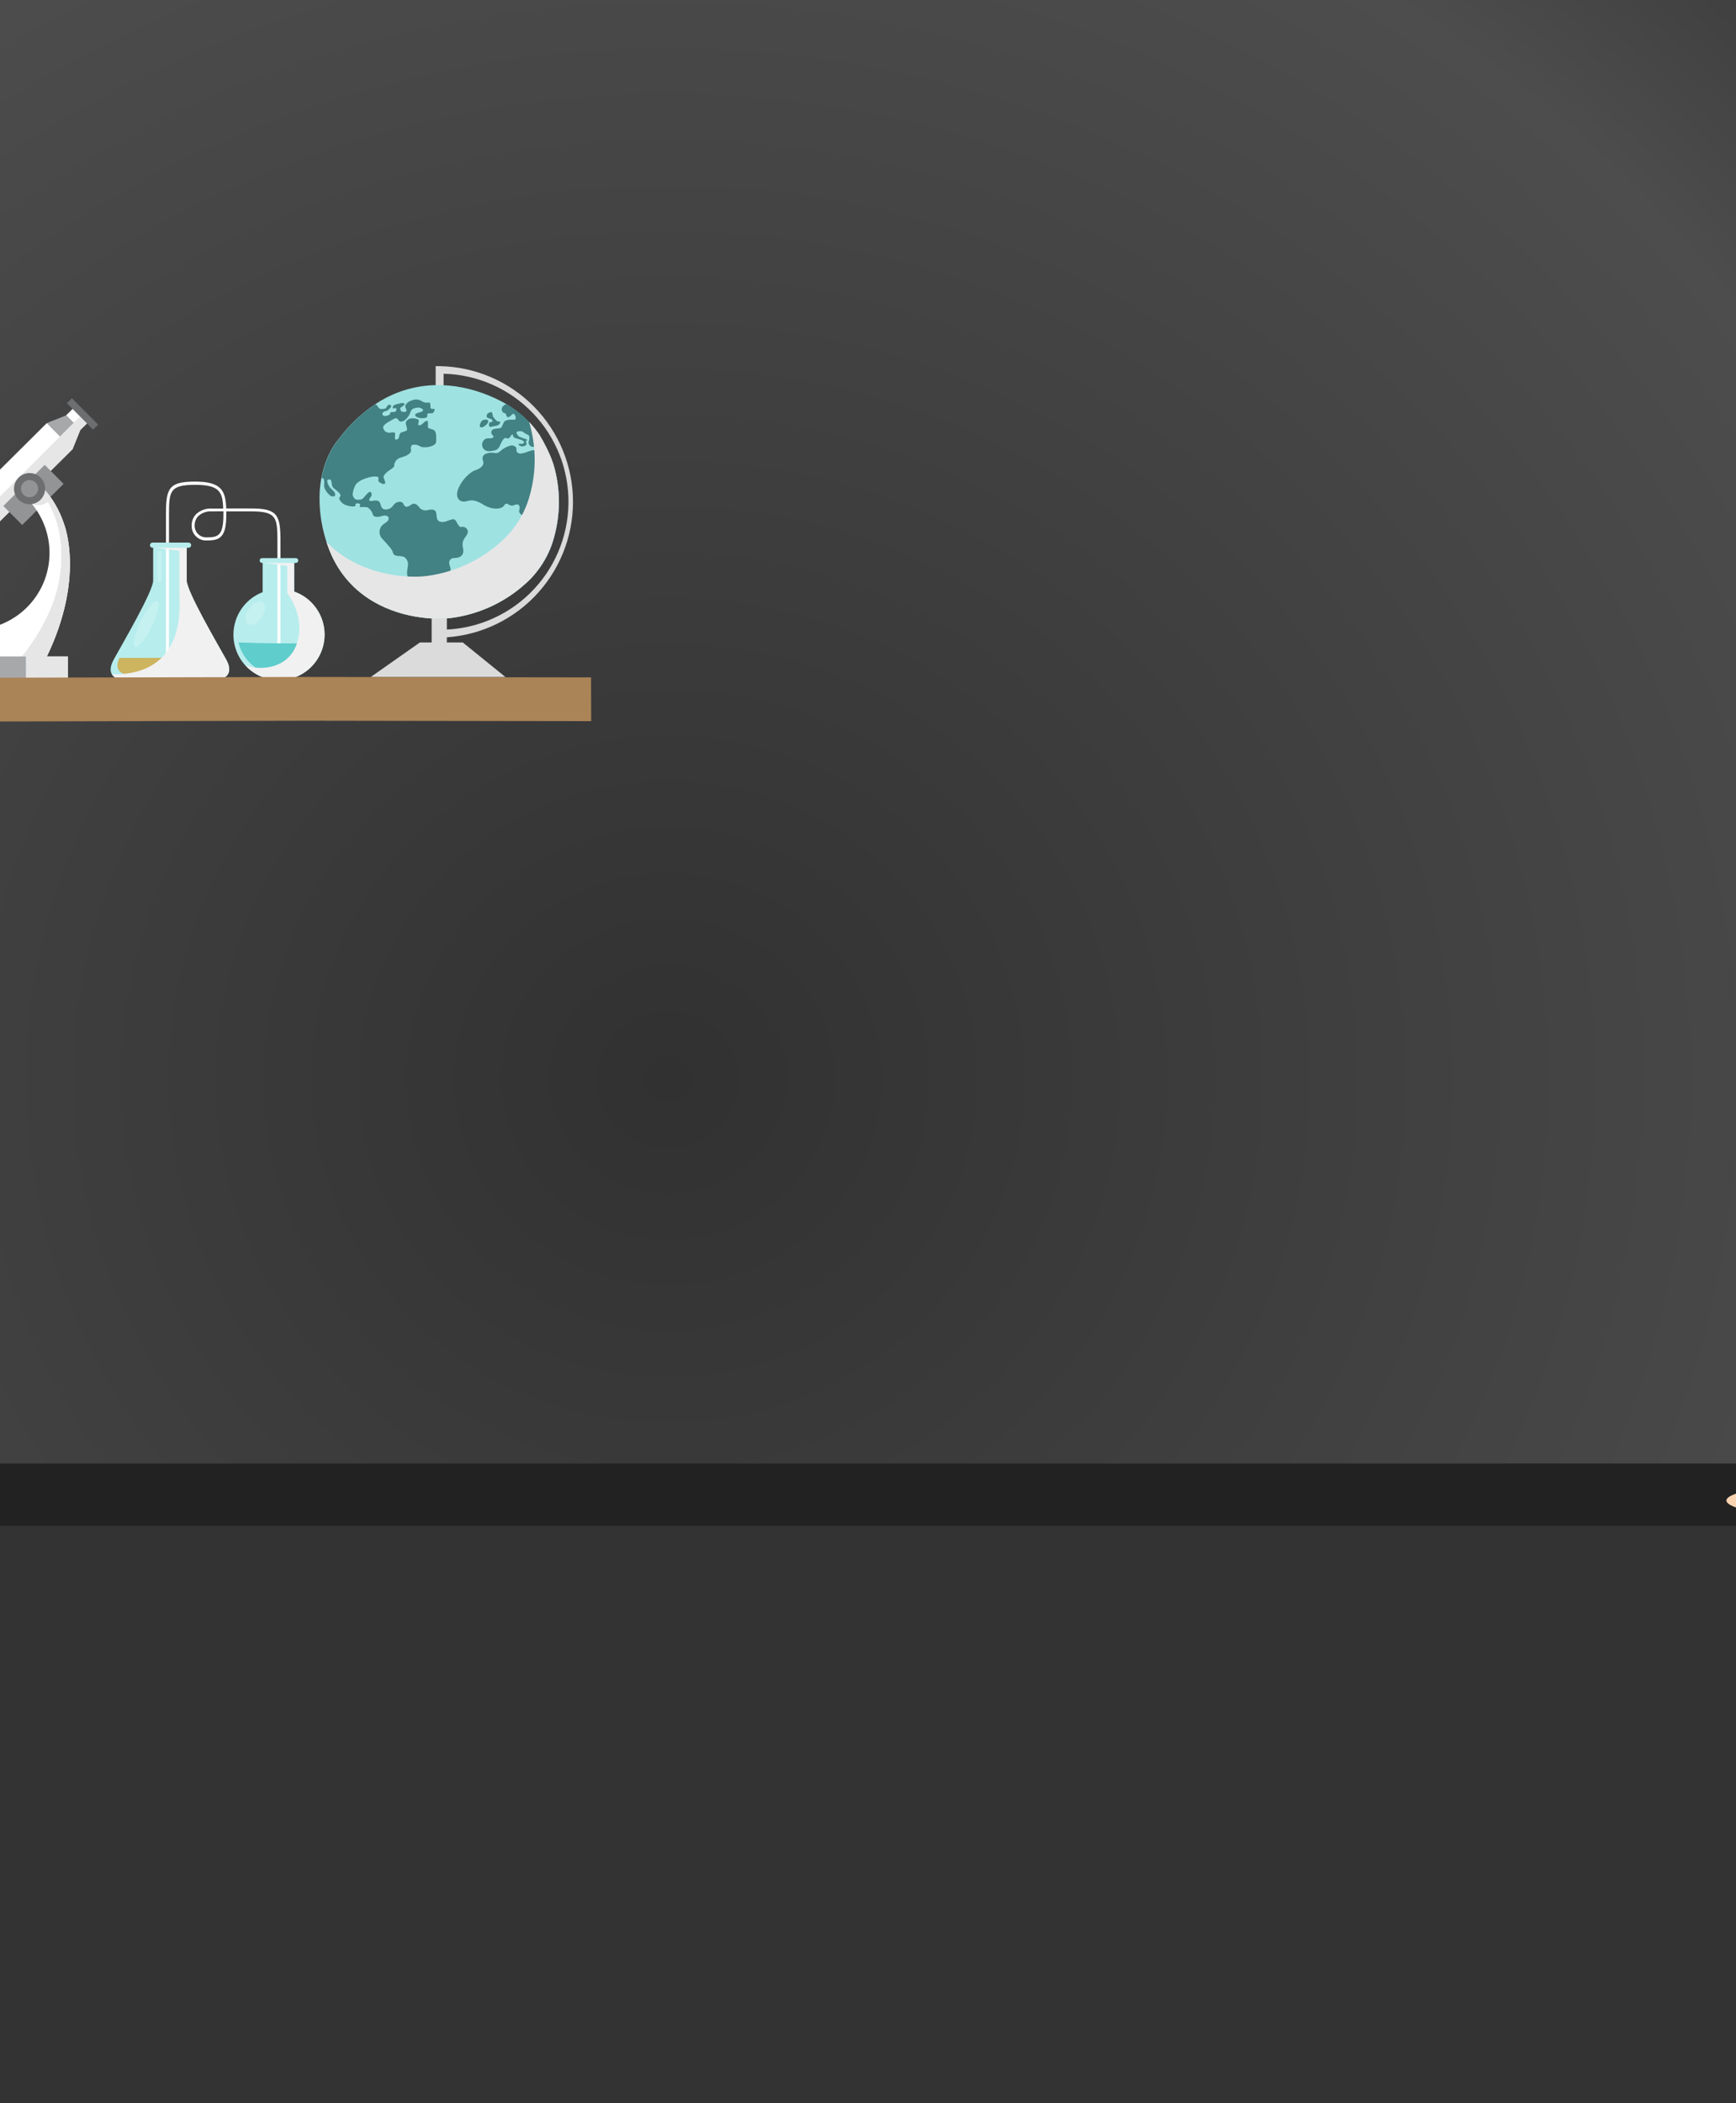 <svg width="185" height="224" viewBox="0 0 185 224" fill="none" xmlns="http://www.w3.org/2000/svg">
<rect x="0" y="0" width="185" height="224" fill="#808080" stroke="none"/>
<g clip-path="url(#clip0_893_4114)">
<path d="M332 0H-6V224H332V0Z" fill="url(#paint0_radial_893_4114)"/>
<path d="M260 155.882H-76V162.558H260V155.882Z" fill="#222222"/>
<path d="M260 162.521H-76V233.964H260V162.521Z" fill="url(#paint1_radial_893_4114)"/>
<path d="M254.763 159.828C254.763 161.531 238.922 162.915 219.371 162.915C199.82 162.915 183.979 161.531 183.979 159.828C183.979 158.126 199.825 156.742 219.371 156.742C238.917 156.742 254.763 158.144 254.763 159.828Z" fill="#F9D4B2"/>
<g clip-path="url(#clip1_893_4114)">
<path d="M34.585 67.587C34.589 68.473 34.35 69.342 33.895 70.101C33.439 70.86 32.785 71.481 32.003 71.895C31.221 72.309 30.34 72.502 29.456 72.452C28.573 72.402 27.719 72.112 26.989 71.612C26.258 71.112 25.678 70.421 25.311 69.616C24.945 68.81 24.805 67.919 24.909 67.04C25.011 66.161 25.353 65.327 25.896 64.627C26.439 63.928 27.162 63.391 27.989 63.073V59.783H31.354V63.01C32.3 63.346 33.117 63.967 33.696 64.786C34.275 65.606 34.585 66.584 34.585 67.587Z" fill="#B7EDED"/>
<path d="M22.768 72.438H13.449C12.793 72.438 12.187 72.257 11.926 71.824C11.716 71.474 11.728 70.982 12.115 70.259C12.986 68.668 16.322 62.993 16.322 61.844V58.155H19.894V61.832C19.894 62.993 23.226 68.668 24.101 70.246C24.976 71.824 23.946 72.438 22.768 72.438Z" fill="#B7EDED"/>
<path d="M29.566 57.604C29.566 55.117 29.457 54.469 26.781 54.469H24.114V54.89C24.114 57.389 23.298 57.57 21.951 57.57C21.744 57.569 21.539 57.525 21.349 57.443C21.159 57.36 20.988 57.24 20.845 57.09C20.702 56.939 20.591 56.761 20.519 56.567C20.447 56.373 20.415 56.166 20.424 55.959C20.422 55.729 20.466 55.501 20.555 55.289C20.644 55.077 20.776 54.885 20.942 54.726C21.387 54.337 21.967 54.136 22.557 54.167H23.786C23.735 52.374 23.365 51.642 20.795 51.642C18.119 51.642 18.009 52.29 18.009 54.777V70.763H17.686V54.756C17.686 52 17.993 51.297 20.795 51.297C23.596 51.297 24.047 52.278 24.106 54.158H26.781C29.583 54.158 29.886 54.861 29.886 57.616V70.738H29.566V57.604ZM22.557 54.469C22.05 54.439 21.551 54.606 21.165 54.937C21.031 55.066 20.924 55.222 20.852 55.394C20.779 55.566 20.743 55.751 20.744 55.938C20.734 56.104 20.759 56.271 20.816 56.428C20.872 56.585 20.96 56.728 21.075 56.85C21.189 56.972 21.327 57.069 21.48 57.135C21.632 57.202 21.797 57.237 21.964 57.238C23.172 57.238 23.807 57.133 23.807 54.882C23.807 54.743 23.807 54.608 23.807 54.461L22.557 54.469Z" fill="white"/>
<path opacity="0.2" d="M17.004 58.685C17.06 58.685 17.113 58.707 17.153 58.747C17.192 58.786 17.214 58.84 17.214 58.895V61.811C17.214 61.867 17.192 61.92 17.153 61.96C17.113 61.999 17.06 62.021 17.004 62.021C16.949 62.02 16.896 61.998 16.857 61.959C16.817 61.919 16.795 61.866 16.794 61.811V58.895C16.794 58.84 16.816 58.786 16.855 58.747C16.895 58.707 16.948 58.685 17.004 58.685Z" fill="white"/>
<path opacity="0.2" d="M16.167 66.754C15.515 68.1 14.72 69.064 14.392 68.904C14.063 68.744 14.328 67.528 14.98 66.182C15.633 64.835 16.428 63.872 16.752 64.028C17.076 64.183 16.819 65.408 16.167 66.754Z" fill="white"/>
<path d="M14.392 70.073C13.84 70.073 13.285 70.073 12.738 70.073C12.078 71.399 12.961 71.895 14 71.895H22.276C23.298 71.895 24.186 71.394 23.508 70.057L14.392 70.073Z" fill="#CDB45F"/>
<g style="mix-blend-mode:multiply">
<path d="M22.768 72.438H13.449C12.793 72.438 12.187 72.257 11.926 71.824C19.878 71.946 19.116 64.579 19.116 63.494V58.685L16.646 58.34L16.714 58.155H19.894V61.832C19.894 62.993 23.226 68.668 24.101 70.246C24.977 71.824 23.946 72.438 22.768 72.438Z" fill="#F1F1F2"/>
</g>
<path d="M16.255 57.793H20.1C20.173 57.793 20.242 57.822 20.294 57.873C20.345 57.924 20.374 57.994 20.374 58.066C20.374 58.139 20.345 58.209 20.294 58.26C20.242 58.311 20.173 58.34 20.1 58.34H16.255C16.183 58.34 16.113 58.311 16.062 58.26C16.011 58.209 15.982 58.139 15.982 58.066C15.982 57.994 16.011 57.924 16.062 57.873C16.113 57.822 16.183 57.793 16.255 57.793Z" fill="#B7EDED"/>
<path opacity="0.2" d="M26.516 64.848C26.096 65.505 26.053 66.237 26.432 66.485C26.811 66.733 27.471 66.401 27.896 65.749C28.321 65.097 28.363 64.36 27.98 64.112C27.597 63.864 26.945 64.192 26.516 64.848Z" fill="white"/>
<path d="M34.013 68.513C33.823 69.286 33.426 69.994 32.866 70.56C32.306 71.126 31.603 71.531 30.832 71.73C30.061 71.929 29.25 71.916 28.486 71.692C27.722 71.468 27.032 71.041 26.491 70.457C25.96 69.888 25.591 69.188 25.422 68.429C28.275 68.542 31.148 68.542 34.013 68.513Z" fill="#5FCDCB"/>
<g style="mix-blend-mode:multiply">
<path d="M31.338 63.01V59.788H28.359L28.292 59.96L30.61 60.28V63.17C30.61 63.17 32.675 65.762 31.586 68.69C30.681 71.105 28.001 71.492 26.171 70.89C26.672 71.431 27.29 71.851 27.977 72.118C28.664 72.385 29.403 72.493 30.138 72.431C30.873 72.37 31.584 72.142 32.218 71.765C32.852 71.388 33.391 70.872 33.795 70.255C34.2 69.638 34.458 68.938 34.551 68.206C34.644 67.475 34.57 66.732 34.333 66.034C34.096 65.335 33.703 64.7 33.184 64.176C32.665 63.652 32.034 63.254 31.338 63.01Z" fill="#F1F1F2"/>
</g>
<path d="M27.926 59.446H31.531C31.598 59.447 31.663 59.475 31.71 59.523C31.757 59.571 31.784 59.636 31.784 59.703C31.784 59.736 31.778 59.77 31.765 59.801C31.753 59.832 31.735 59.86 31.711 59.884C31.688 59.908 31.66 59.927 31.629 59.94C31.598 59.953 31.564 59.96 31.531 59.96H27.926C27.858 59.96 27.792 59.932 27.744 59.884C27.696 59.836 27.669 59.771 27.669 59.703C27.669 59.635 27.696 59.57 27.744 59.522C27.792 59.473 27.858 59.446 27.926 59.446Z" fill="#B7EDED"/>
<path d="M53.866 72.114H39.503L44.75 68.429H49.314L53.866 72.114Z" fill="#DBDBDB"/>
<path d="M47.619 63.59H45.999V70.81H47.619V63.59Z" fill="#DBDBDB"/>
<path d="M46.849 67.915V67.074C50.445 67.099 53.906 65.703 56.477 63.188C59.049 60.674 60.523 57.245 60.578 53.649C60.634 50.053 59.266 46.581 56.774 43.989C54.281 41.396 50.865 39.893 47.27 39.808V41.773H46.428V39H46.849C50.641 39.065 54.255 40.616 56.914 43.321C59.572 46.025 61.062 49.665 61.062 53.458C61.062 57.25 59.572 60.89 56.914 63.595C54.255 66.299 50.641 67.851 46.849 67.915Z" fill="#DBDBDB"/>
<path d="M59.033 57.279C58.739 58.375 58.258 59.411 57.611 60.342C57.285 60.815 56.922 61.261 56.525 61.676C54.252 63.943 51.295 65.4 48.111 65.82C47.762 65.862 47.43 65.887 47.118 65.896C46.369 65.913 45.619 65.871 44.876 65.769C41.674 65.349 37.724 63.779 35.587 59.669C35.23 58.972 34.94 58.242 34.72 57.49C34.196 55.809 33.976 54.048 34.072 52.29C34.104 51.825 34.163 51.363 34.249 50.906C34.758 48.209 36.045 46.833 36.045 46.833C37.133 45.353 38.468 44.072 39.992 43.047C40.367 42.8 40.754 42.573 41.153 42.365C45.107 40.321 49.285 40.838 52.638 42.365C52.962 42.513 53.282 42.672 53.589 42.837L53.963 43.047C55.399 43.892 56.623 45.053 57.543 46.442V46.471C57.758 46.8 57.964 47.136 58.141 47.49C58.221 47.641 58.297 47.801 58.372 47.957C58.61 48.452 58.815 48.962 58.986 49.484C59.739 52.026 59.755 54.729 59.033 57.279Z" fill="#9FE2E2"/>
<path d="M49.336 58.357C49.575 59.396 48.658 59.442 48.355 59.438C48.052 59.434 47.72 59.745 47.934 60.279C48.149 60.814 47.934 60.952 47.619 61.239C47.501 61.344 47.404 61.419 47.325 61.491C47.245 61.562 47.165 61.739 47.118 61.832C47.072 61.924 47.059 61.987 47.026 62.08C46.925 62.593 46.761 62.875 45.785 62.871C45.727 62.878 45.674 62.905 45.633 62.947C45.616 62.98 45.606 63.016 45.606 63.054C45.606 63.091 45.616 63.128 45.633 63.161C45.692 63.228 45.953 63.161 46.012 63.212C46.071 63.262 46.012 63.388 46.012 63.443C46.012 63.498 45.713 63.679 45.717 63.792C45.722 63.906 45.869 63.977 45.945 64.003C46.02 64.028 46.269 63.902 46.344 63.961C46.42 64.019 46.365 64.183 46.344 64.255C46.323 64.326 46.281 64.482 46.273 64.554C46.264 64.625 46.235 64.743 46.273 64.793C46.365 64.953 46.845 65.021 46.921 65.185C46.931 65.229 46.932 65.274 46.924 65.319C46.915 65.363 46.897 65.405 46.87 65.441C46.62 65.56 46.337 65.591 46.067 65.53C46.033 65.523 46.001 65.513 45.97 65.5L45.886 65.462C45.681 65.372 45.483 65.268 45.292 65.151L45.175 65.071L45.061 64.987C43.988 64.179 44.22 63.279 43.862 62.85C43.412 62.324 43.862 61.798 43.576 61.588C43.29 61.377 43.395 60.78 43.446 60.376C43.503 60.183 43.497 59.976 43.428 59.787C43.359 59.597 43.231 59.435 43.063 59.324C42.672 59.135 42.011 59.349 41.889 58.904C41.767 58.458 41.468 58.201 40.766 57.414C40.654 57.307 40.567 57.175 40.513 57.03C40.458 56.884 40.437 56.728 40.451 56.573C40.466 56.418 40.514 56.269 40.594 56.135C40.674 56.002 40.783 55.888 40.913 55.803C40.968 55.757 41.027 55.716 41.09 55.681C41.51 55.441 41.409 55.117 41.409 55.117C41.287 54.903 41.035 54.856 40.673 54.974C40.311 55.092 39.832 55.105 39.748 54.844C39.664 54.506 39.451 54.214 39.154 54.032C39.011 54.032 38.826 54.007 38.734 53.998C38.641 53.99 38.418 54.044 38.355 53.998C38.292 53.952 38.422 53.733 38.355 53.674C38.282 53.634 38.199 53.612 38.115 53.612C38.031 53.612 37.949 53.634 37.875 53.674C37.846 53.712 37.934 53.821 37.901 53.855C37.809 53.921 37.698 53.953 37.585 53.948C37.277 53.934 36.974 53.861 36.693 53.733C36.443 53.594 36.247 53.375 36.138 53.11C36.138 53.014 36.306 52.845 36.289 52.753C36.239 52.441 35.583 52.092 35.423 51.819C35.33 51.655 35.376 51.188 35.208 51.087C35.158 51.068 35.105 51.061 35.052 51.068C34.999 51.074 34.949 51.094 34.905 51.125C34.796 51.28 35.006 51.68 35.095 51.84C35.183 52 35.625 52.315 35.696 52.526C35.721 52.601 35.734 52.778 35.675 52.833C35.616 52.888 35.33 52.871 35.254 52.833C34.957 52.621 34.725 52.329 34.586 51.991C34.484 51.756 34.632 51.175 34.464 50.982C34.411 50.935 34.344 50.908 34.274 50.906C34.783 48.209 36.071 46.834 36.071 46.834C37.159 45.355 38.494 44.074 40.017 43.047C40.111 43.112 40.191 43.195 40.252 43.291C40.328 43.396 40.404 43.514 40.488 43.544C40.687 43.589 40.895 43.574 41.085 43.502C41.195 43.443 41.283 43.157 41.401 43.123C41.519 43.089 41.666 43.148 41.687 43.215C41.733 43.375 41.401 43.636 41.266 43.737L41.186 43.767L41.073 43.792C40.942 43.825 40.749 43.91 40.745 44.09C40.74 44.271 40.972 44.318 41.043 44.313C41.225 44.299 41.4 44.24 41.552 44.141C41.594 44.099 41.552 43.956 41.615 43.918C41.679 43.88 42.083 43.918 42.179 43.813C42.212 43.765 42.232 43.71 42.238 43.653C42.244 43.596 42.235 43.538 42.213 43.485C42.154 43.426 41.923 43.539 41.868 43.485C41.813 43.43 41.897 43.245 41.948 43.186C42.022 43.133 42.107 43.096 42.196 43.077C42.415 43.026 42.995 42.816 43.096 43.005C43.197 43.194 42.676 43.337 42.651 43.493C42.647 43.552 42.657 43.611 42.678 43.666C42.699 43.721 42.731 43.771 42.773 43.813C42.878 43.884 43.193 43.914 43.294 43.813C43.395 43.712 43.176 43.426 43.181 43.27C43.181 43.27 43.181 43.245 43.181 43.236C43.235 43.101 43.321 42.98 43.43 42.884C43.54 42.788 43.67 42.718 43.812 42.681C43.985 42.59 44.18 42.545 44.376 42.552C44.572 42.559 44.764 42.616 44.931 42.719C45.032 42.792 45.148 42.845 45.27 42.872C45.392 42.9 45.519 42.902 45.642 42.879C45.781 42.837 45.873 42.942 45.869 43.144C45.873 43.186 45.873 43.228 45.869 43.27C45.867 43.308 45.867 43.346 45.869 43.384C45.869 43.535 46.016 43.556 46.1 43.556H46.126C46.21 43.556 46.294 43.556 46.319 43.586C46.344 43.615 46.243 43.905 46.159 43.973C46.075 44.04 45.814 44.015 45.701 44.032C45.671 44.032 45.608 44.032 45.587 44.032C45.499 44.107 45.587 44.402 45.469 44.452C45.191 44.637 44.329 44.549 44.249 44.238C44.169 43.926 45.091 43.956 45.091 43.678C45.091 43.556 44.788 43.434 44.67 43.413C44.465 43.406 44.26 43.441 44.068 43.514C43.988 43.548 43.917 43.6 43.861 43.666C43.804 43.731 43.763 43.809 43.74 43.893C43.643 44.233 43.223 44.873 42.781 44.902C42.339 44.932 42.495 44.398 42.028 44.587L41.952 44.633C41.649 44.806 40.925 45.134 40.833 45.475C40.795 45.592 40.934 45.836 41.022 45.925C41.129 46.006 41.253 46.062 41.384 46.089C41.548 46.127 41.935 45.984 42.062 46.089C42.188 46.194 41.99 46.716 42.15 46.812C42.213 46.855 42.394 46.779 42.453 46.724C42.512 46.669 42.558 46.24 42.672 46.123C42.785 46.005 43.265 45.975 43.361 45.815C43.458 45.656 43.176 45.155 43.256 44.949C43.339 44.801 43.465 44.684 43.618 44.612C43.946 44.515 44.298 44.548 44.602 44.705C44.703 44.81 44.489 45.193 44.602 45.285C44.649 45.323 44.796 45.285 44.859 45.252C45.044 45.184 45.343 44.759 45.524 44.831C45.705 44.902 45.524 45.432 45.646 45.58C45.688 45.63 45.835 45.66 45.898 45.685C45.961 45.71 46.033 45.723 46.1 45.752C46.563 45.883 46.479 46.501 46.479 47.04C46.479 47.578 45.154 47.78 44.796 47.553C44.64 47.455 44.465 47.391 44.283 47.364H44.215H44.123H44.072C43.845 47.364 43.744 47.557 43.799 47.91C43.854 48.264 43.446 48.529 42.739 48.727C42.605 48.757 42.48 48.815 42.371 48.898C42.262 48.981 42.172 49.086 42.108 49.206C42.053 49.308 42.019 49.419 42.007 49.534C42.018 49.577 42.018 49.622 42.007 49.665C41.897 49.879 41.414 50.115 41.237 50.288C41.089 50.412 40.966 50.563 40.875 50.733C40.82 50.927 41.17 51.377 41.01 51.512C40.85 51.646 40.475 51.419 40.358 51.293C40.24 51.167 40.404 50.902 40.307 50.834C39.996 50.603 39.096 50.902 38.721 51.041C38.434 51.16 38.173 51.333 37.951 51.55C37.821 51.756 37.724 51.982 37.665 52.218C37.609 52.384 37.581 52.557 37.581 52.732C37.626 52.91 37.728 53.068 37.871 53.182C38.085 53.249 38.314 53.249 38.528 53.182C38.822 53.077 39.18 52.34 39.478 52.395C39.567 52.416 39.609 52.622 39.609 52.707C39.609 52.866 39.268 53.178 39.361 53.312C39.453 53.447 39.849 53.283 40.059 53.312C40.761 53.312 40.374 54.078 40.955 54.255C41.131 54.283 41.312 54.262 41.476 54.193C41.641 54.123 41.782 54.009 41.885 53.864C41.913 53.819 41.945 53.776 41.981 53.737C42.058 53.645 42.155 53.571 42.264 53.522C42.373 53.472 42.493 53.448 42.613 53.451C43.105 53.451 42.937 53.969 43.345 53.977C43.635 53.977 43.824 53.649 44.106 53.649C44.187 53.654 44.267 53.675 44.339 53.712C44.411 53.749 44.475 53.8 44.527 53.864C44.596 53.924 44.655 53.995 44.703 54.074C44.81 54.197 44.949 54.287 45.105 54.332C45.261 54.378 45.427 54.377 45.583 54.331C46.184 54.2 46.508 54.272 46.525 54.928C46.542 55.584 46.946 55.677 47.484 55.555C47.738 55.449 48 55.364 48.267 55.298C48.427 55.298 48.574 55.395 48.717 55.719C48.818 55.849 48.906 56.047 49.007 56.106C49.047 56.124 49.09 56.134 49.134 56.135C49.209 56.113 49.287 56.106 49.365 56.115C49.443 56.124 49.518 56.149 49.585 56.188C49.653 56.228 49.711 56.281 49.757 56.344C49.803 56.408 49.836 56.48 49.853 56.556C49.937 57.124 49.092 57.322 49.336 58.357Z" fill="#428184"/>
<path d="M57.552 46.443C57.543 46.43 57.529 46.421 57.514 46.417C57.417 46.384 57.232 46.565 57.177 46.649C57.123 46.733 57.177 47.019 57.156 47.204C57.166 47.257 57.163 47.312 57.147 47.364C57.131 47.416 57.102 47.463 57.063 47.501C57.025 47.54 56.977 47.568 56.925 47.583C56.873 47.599 56.818 47.602 56.765 47.591C56.697 47.586 56.631 47.567 56.572 47.534C56.512 47.501 56.461 47.456 56.421 47.401C56.381 47.346 56.353 47.283 56.34 47.216C56.327 47.15 56.328 47.081 56.344 47.015C56.412 46.832 56.431 46.635 56.399 46.443C56.311 46.312 55.978 46.19 55.852 46.098C55.797 46.064 55.709 45.963 55.646 45.95C55.503 45.913 55.133 45.9 55.061 46.026C54.99 46.152 55.204 46.405 55.305 46.493C55.546 46.604 55.795 46.697 56.05 46.771C56.088 46.771 56.189 46.834 56.184 46.88C56.18 46.926 56.058 46.935 56.041 46.973C56.025 47.011 56.142 47.271 56.096 47.36C56.008 47.452 55.893 47.515 55.768 47.541C55.668 47.556 55.566 47.547 55.469 47.515C55.402 47.482 55.229 47.364 55.259 47.297C55.288 47.229 55.633 47.297 55.734 47.259C55.835 47.221 55.861 47.128 55.844 47.078C55.755 46.788 54.926 46.762 54.716 46.544C54.661 46.489 54.678 46.279 54.598 46.266C54.518 46.253 54.35 46.632 54.215 46.687C54.081 46.741 53.87 46.611 53.795 46.661C53.551 46.783 53.34 47.318 53.231 47.557C53.184 47.661 53.114 47.752 53.026 47.825C52.939 47.898 52.836 47.95 52.726 47.978C52.617 47.978 52.428 48.037 52.272 48.054C52.215 48.06 52.157 48.06 52.099 48.054C51.974 48.06 51.85 48.032 51.74 47.972C51.629 47.913 51.537 47.825 51.473 47.717C51.409 47.61 51.376 47.486 51.376 47.361C51.377 47.236 51.412 47.113 51.477 47.006C51.7 46.645 51.948 46.699 52.23 46.687H52.255C52.52 46.687 52.722 46.56 52.495 46.35C52.446 46.311 52.408 46.26 52.384 46.202C52.359 46.144 52.35 46.081 52.357 46.018C52.364 45.956 52.386 45.896 52.422 45.844C52.458 45.793 52.506 45.751 52.562 45.723C52.79 45.659 53.024 45.621 53.261 45.61C53.305 45.6 53.348 45.583 53.387 45.559C53.551 45.429 53.627 44.97 53.807 44.844C53.881 44.795 53.964 44.762 54.051 44.747L54.295 44.701C54.409 44.701 54.64 44.701 54.758 44.701C54.8 44.701 54.901 44.701 54.922 44.68C54.959 44.575 54.963 44.462 54.934 44.355C54.905 44.249 54.843 44.153 54.758 44.082C54.708 44.061 54.64 44.082 54.569 44.158L54.514 44.2C54.304 44.427 54.043 44.587 53.959 44.23C53.875 43.872 53.635 44.095 53.505 43.784C53.374 43.472 53.589 43.153 53.988 43.039C55.419 43.889 56.637 45.053 57.552 46.443Z" fill="#428184"/>
<path d="M58.17 47.507C58.078 47.496 57.988 47.469 57.905 47.427C57.838 47.387 57.78 47.334 57.735 47.27C57.69 47.206 57.659 47.133 57.644 47.057C57.624 46.974 57.613 46.889 57.611 46.804C57.615 46.698 57.603 46.591 57.573 46.489C57.787 46.8 57.985 47.137 58.17 47.507Z" fill="#428184"/>
<path d="M51.481 45.483C51.687 45.381 51.862 45.227 51.99 45.037C52.009 44.993 52.018 44.946 52.018 44.898C52.018 44.85 52.009 44.803 51.99 44.759C51.91 44.707 51.816 44.682 51.721 44.688C51.594 44.699 51.472 44.742 51.367 44.814C51.262 44.935 51.185 45.079 51.144 45.235C51.144 45.302 51.123 45.462 51.178 45.5C51.233 45.538 51.414 45.512 51.481 45.483Z" fill="#428184"/>
<path d="M52.108 44.562C52.192 44.596 52.377 44.633 52.432 44.701C52.455 44.728 52.472 44.761 52.482 44.796C52.491 44.831 52.493 44.867 52.486 44.903C52.444 44.974 52.217 44.945 52.171 45.008C52.131 45.075 52.111 45.153 52.111 45.231C52.111 45.309 52.131 45.386 52.171 45.454C52.247 45.517 52.465 45.42 52.562 45.403C52.738 45.393 52.911 45.354 53.075 45.29C53.164 45.231 53.349 45.046 53.311 44.953C53.273 44.861 53.08 44.915 53.012 44.882C52.949 44.839 52.89 44.789 52.836 44.734C52.733 44.634 52.64 44.524 52.558 44.406C52.495 44.288 52.508 43.965 52.386 43.91C52.264 43.855 52.041 43.981 51.965 44.053C51.913 44.107 51.877 44.174 51.86 44.246C51.849 44.315 51.857 44.385 51.885 44.448C51.919 44.499 52.053 44.532 52.108 44.562Z" fill="#428184"/>
<path d="M59.033 57.28C58.739 58.375 58.258 59.411 57.611 60.342V60.25C57.649 59.307 56.559 59.434 56.769 58.714C56.98 57.995 56.563 58.222 56.256 57.41C55.949 56.598 56.887 56.081 56.407 55.496C56.34 55.42 56.264 55.344 56.184 55.269C55.734 54.877 55.213 54.747 55.343 54.322C55.482 53.821 55.246 53.594 54.758 53.813C54.27 54.032 54.018 53.346 53.744 53.813C53.471 54.28 52.394 54.364 51.355 53.653C50.8 53.375 50.425 53.173 49.727 53.384C49.028 53.594 48.347 53.035 48.927 51.848C49.269 51.16 49.793 50.577 50.442 50.165L50.475 50.144H50.518C50.555 50.123 50.594 50.106 50.635 50.094C51.599 49.774 51.523 49.295 51.502 49.206C51.481 49.135 51.46 49.063 51.447 48.996C51.408 48.878 51.411 48.751 51.456 48.635C51.502 48.52 51.586 48.424 51.696 48.365C52.027 48.217 52.397 48.18 52.752 48.26C52.868 48.27 52.986 48.255 53.096 48.218C53.17 48.169 53.24 48.115 53.307 48.058C53.611 47.781 53.975 47.579 54.371 47.469C54.484 47.436 54.603 47.438 54.715 47.473C54.826 47.508 54.925 47.575 54.998 47.666C55.023 47.699 55.036 47.739 55.036 47.78C55.04 47.83 55.04 47.881 55.036 47.931C55.036 48.1 55.145 48.352 55.545 48.306C56.151 48.255 56.87 47.654 57.543 48.108L57.665 48.18L57.724 48.209C57.842 48.264 57.975 48.274 58.1 48.237C58.224 48.2 58.33 48.118 58.397 48.007C59.686 50.929 59.91 54.209 59.033 57.28Z" fill="#428184"/>
<g style="mix-blend-mode:multiply">
<path d="M59.029 57.28C58.735 58.375 58.254 59.412 57.606 60.343C57.281 60.816 56.918 61.262 56.521 61.677C54.246 63.943 51.29 65.399 48.107 65.82C47.762 65.863 47.43 65.888 47.118 65.896C46.367 65.913 45.616 65.871 44.872 65.77C41.67 65.349 37.72 63.78 35.587 59.67C35.266 59.041 34.998 58.387 34.787 57.714C36.958 59.985 39.836 60.97 42.28 61.294C43.025 61.395 43.776 61.437 44.527 61.42C44.838 61.42 45.17 61.386 45.515 61.344C48.703 60.919 51.663 59.457 53.938 57.183C54.335 56.768 54.698 56.322 55.023 55.85C55.67 54.918 56.152 53.882 56.45 52.787C57.171 50.236 57.154 47.533 56.399 44.991V44.949C56.832 45.407 57.224 45.901 57.573 46.426C57.575 46.436 57.575 46.446 57.573 46.455C57.784 46.794 57.975 47.146 58.145 47.507C58.229 47.659 58.305 47.814 58.381 47.974C58.615 48.464 58.817 48.968 58.986 49.484C59.738 52.027 59.753 54.73 59.029 57.28Z" fill="#E6E6E7"/>
</g>
<path d="M-4.944 54.928L-4.641 55.235L-4.309 55.572L-3.501 56.384L-2.832 57.057L-2.504 57.389L-2.197 57.696L7.744 47.826L6.406 46.476L4.997 45.058L-4.944 54.928Z" fill="white"/>
<path d="M7.042 44.242V44.246L7.837 45.046L8.569 45.786H8.573L9.557 44.81L9.591 44.776L8.06 43.232L7.042 44.242Z" fill="white"/>
<path d="M4.997 45.058L6.406 46.476L7.744 47.826L8.569 45.786L7.837 45.045L7.042 44.246L4.997 45.058Z" fill="#A6A8AA"/>
<g style="mix-blend-mode:multiply">
<path d="M-4.885 57.764L-4.221 58.433L-3.476 57.692L-3.144 58.025L-2.504 57.389L-2.197 57.696L7.744 47.827L8.569 45.786H8.573L9.558 44.81L8.779 44.099L7.837 45.046L6.406 46.476L-1.053 53.931L-3.224 56.102L-3.501 56.384L-4.141 57.023L-4.885 57.764Z" fill="#E6E6E7"/>
</g>
<path d="M7.125 42.944L9.923 45.763L10.461 45.229L7.663 42.411L7.125 42.944Z" fill="#6D6E70"/>
<path d="M0.354 53.894L2.363 55.919L6.773 51.541L4.764 49.516L0.354 53.894Z" fill="#929496"/>
<path d="M-9.753 63.393C-9.277 64.114 -8.691 64.755 -8.016 65.294C-6.434 66.556 -4.44 67.188 -2.42 67.067C-0.4 66.945 1.503 66.081 2.923 64.639C4.343 63.197 5.179 61.28 5.269 59.258C5.359 57.237 4.697 55.254 3.411 53.691C3.198 53.44 2.97 53.201 2.729 52.976L3.697 51.958L4.118 51.537C4.799 52.186 5.386 52.927 5.864 53.737C6.237 54.372 6.542 55.045 6.772 55.744C6.945 56.165 8.952 61.672 4.972 69.935H-6.955V68.294H-6.93C-8.167 67.763 -9.287 66.993 -10.224 66.026C-10.445 65.793 -10.655 65.549 -10.851 65.294C-11.053 65.042 -11.247 64.781 -11.428 64.503L-9.753 63.393Z" fill="white"/>
<g style="mix-blend-mode:multiply">
<path d="M2.338 69.922H2.759V72.261H7.239V69.922H4.997C8.977 61.659 6.97 56.173 6.798 55.731C6.567 55.032 6.262 54.359 5.889 53.725C5.412 52.914 4.824 52.173 4.143 51.524L3.722 51.945L3.432 53.695C3.711 53.799 4.012 53.83 4.307 53.785C4.601 53.74 4.879 53.621 5.115 53.439C5.933 54.898 6.41 56.523 6.512 58.193C6.676 60.449 6.304 62.712 5.426 64.798C4.65 66.646 3.61 68.372 2.338 69.922Z" fill="#E6E6E7"/>
</g>
<path d="M7.244 69.922H-9.198V72.261H7.244V69.922Z" fill="#A6A8AA"/>
<g style="mix-blend-mode:multiply">
<path d="M2.338 69.922H2.759V72.261H7.239V69.922H4.997C8.977 61.659 6.97 56.173 6.798 55.731C6.567 55.032 6.262 54.359 5.889 53.725C5.412 52.914 4.824 52.173 4.143 51.524L3.722 51.945L3.432 53.695C3.711 53.799 4.012 53.83 4.307 53.785C4.601 53.74 4.879 53.621 5.115 53.439C5.933 54.898 6.41 56.523 6.512 58.193C6.676 60.449 6.304 62.712 5.426 64.798C4.65 66.646 3.61 68.372 2.338 69.922Z" fill="#E6E6E7"/>
</g>
<path d="M1.976 50.872C1.744 51.105 1.585 51.401 1.52 51.723C1.456 52.046 1.489 52.38 1.614 52.684C1.74 52.988 1.953 53.248 2.226 53.43C2.5 53.613 2.821 53.711 3.15 53.711C3.479 53.711 3.8 53.613 4.074 53.43C4.347 53.248 4.56 52.988 4.686 52.684C4.811 52.38 4.844 52.046 4.78 51.723C4.715 51.401 4.557 51.105 4.324 50.872C4.17 50.718 3.987 50.596 3.786 50.512C3.584 50.428 3.368 50.385 3.15 50.385C2.932 50.385 2.716 50.428 2.515 50.512C2.313 50.596 2.13 50.718 1.976 50.872Z" fill="#6D6E70"/>
<path d="M2.502 51.402C2.375 51.53 2.288 51.693 2.252 51.87C2.217 52.047 2.235 52.23 2.305 52.397C2.374 52.564 2.491 52.706 2.641 52.807C2.791 52.907 2.967 52.961 3.148 52.961C3.328 52.961 3.505 52.907 3.655 52.807C3.805 52.706 3.922 52.564 3.991 52.397C4.06 52.23 4.079 52.047 4.043 51.87C4.008 51.693 3.921 51.53 3.794 51.402C3.709 51.318 3.608 51.25 3.497 51.204C3.387 51.158 3.268 51.135 3.148 51.135C3.028 51.135 2.909 51.158 2.798 51.204C2.688 51.25 2.587 51.318 2.502 51.402Z" fill="#929496"/>
<path d="M63 76.813L62.987 72.152L32.52 72.106L-21.583 72.24L-21.575 76.901L32.553 76.767L63 76.813Z" fill="#AA8357"/>
</g>
</g>
<defs>
<radialGradient id="paint0_radial_893_4114" cx="0" cy="0" r="1" gradientUnits="userSpaceOnUse" gradientTransform="translate(71.458 115) scale(184.089 183)">
<stop stop-color="#313131"/>
<stop offset="0.761" stop-color="#4D4D4D"/>
<stop offset="1" stop-color="#343434"/>
</radialGradient>
<radialGradient id="paint1_radial_893_4114" cx="0" cy="0" r="1" gradientUnits="userSpaceOnUse" gradientTransform="translate(89.549 -4.901) scale(308.39 308.39)">
<stop stop-color="#333333"/>
<stop offset="0.44" stop-color="#333333"/>
<stop offset="1" stop-color="#333333"/>
</radialGradient>
<clipPath id="clip0_893_4114">
<rect width="336" height="224" fill="white" transform="translate(-76)"/>
</clipPath>
<clipPath id="clip1_893_4114">
<rect width="167" height="37.935" fill="white" transform="translate(-104 39)"/>
</clipPath>
</defs>
</svg>
